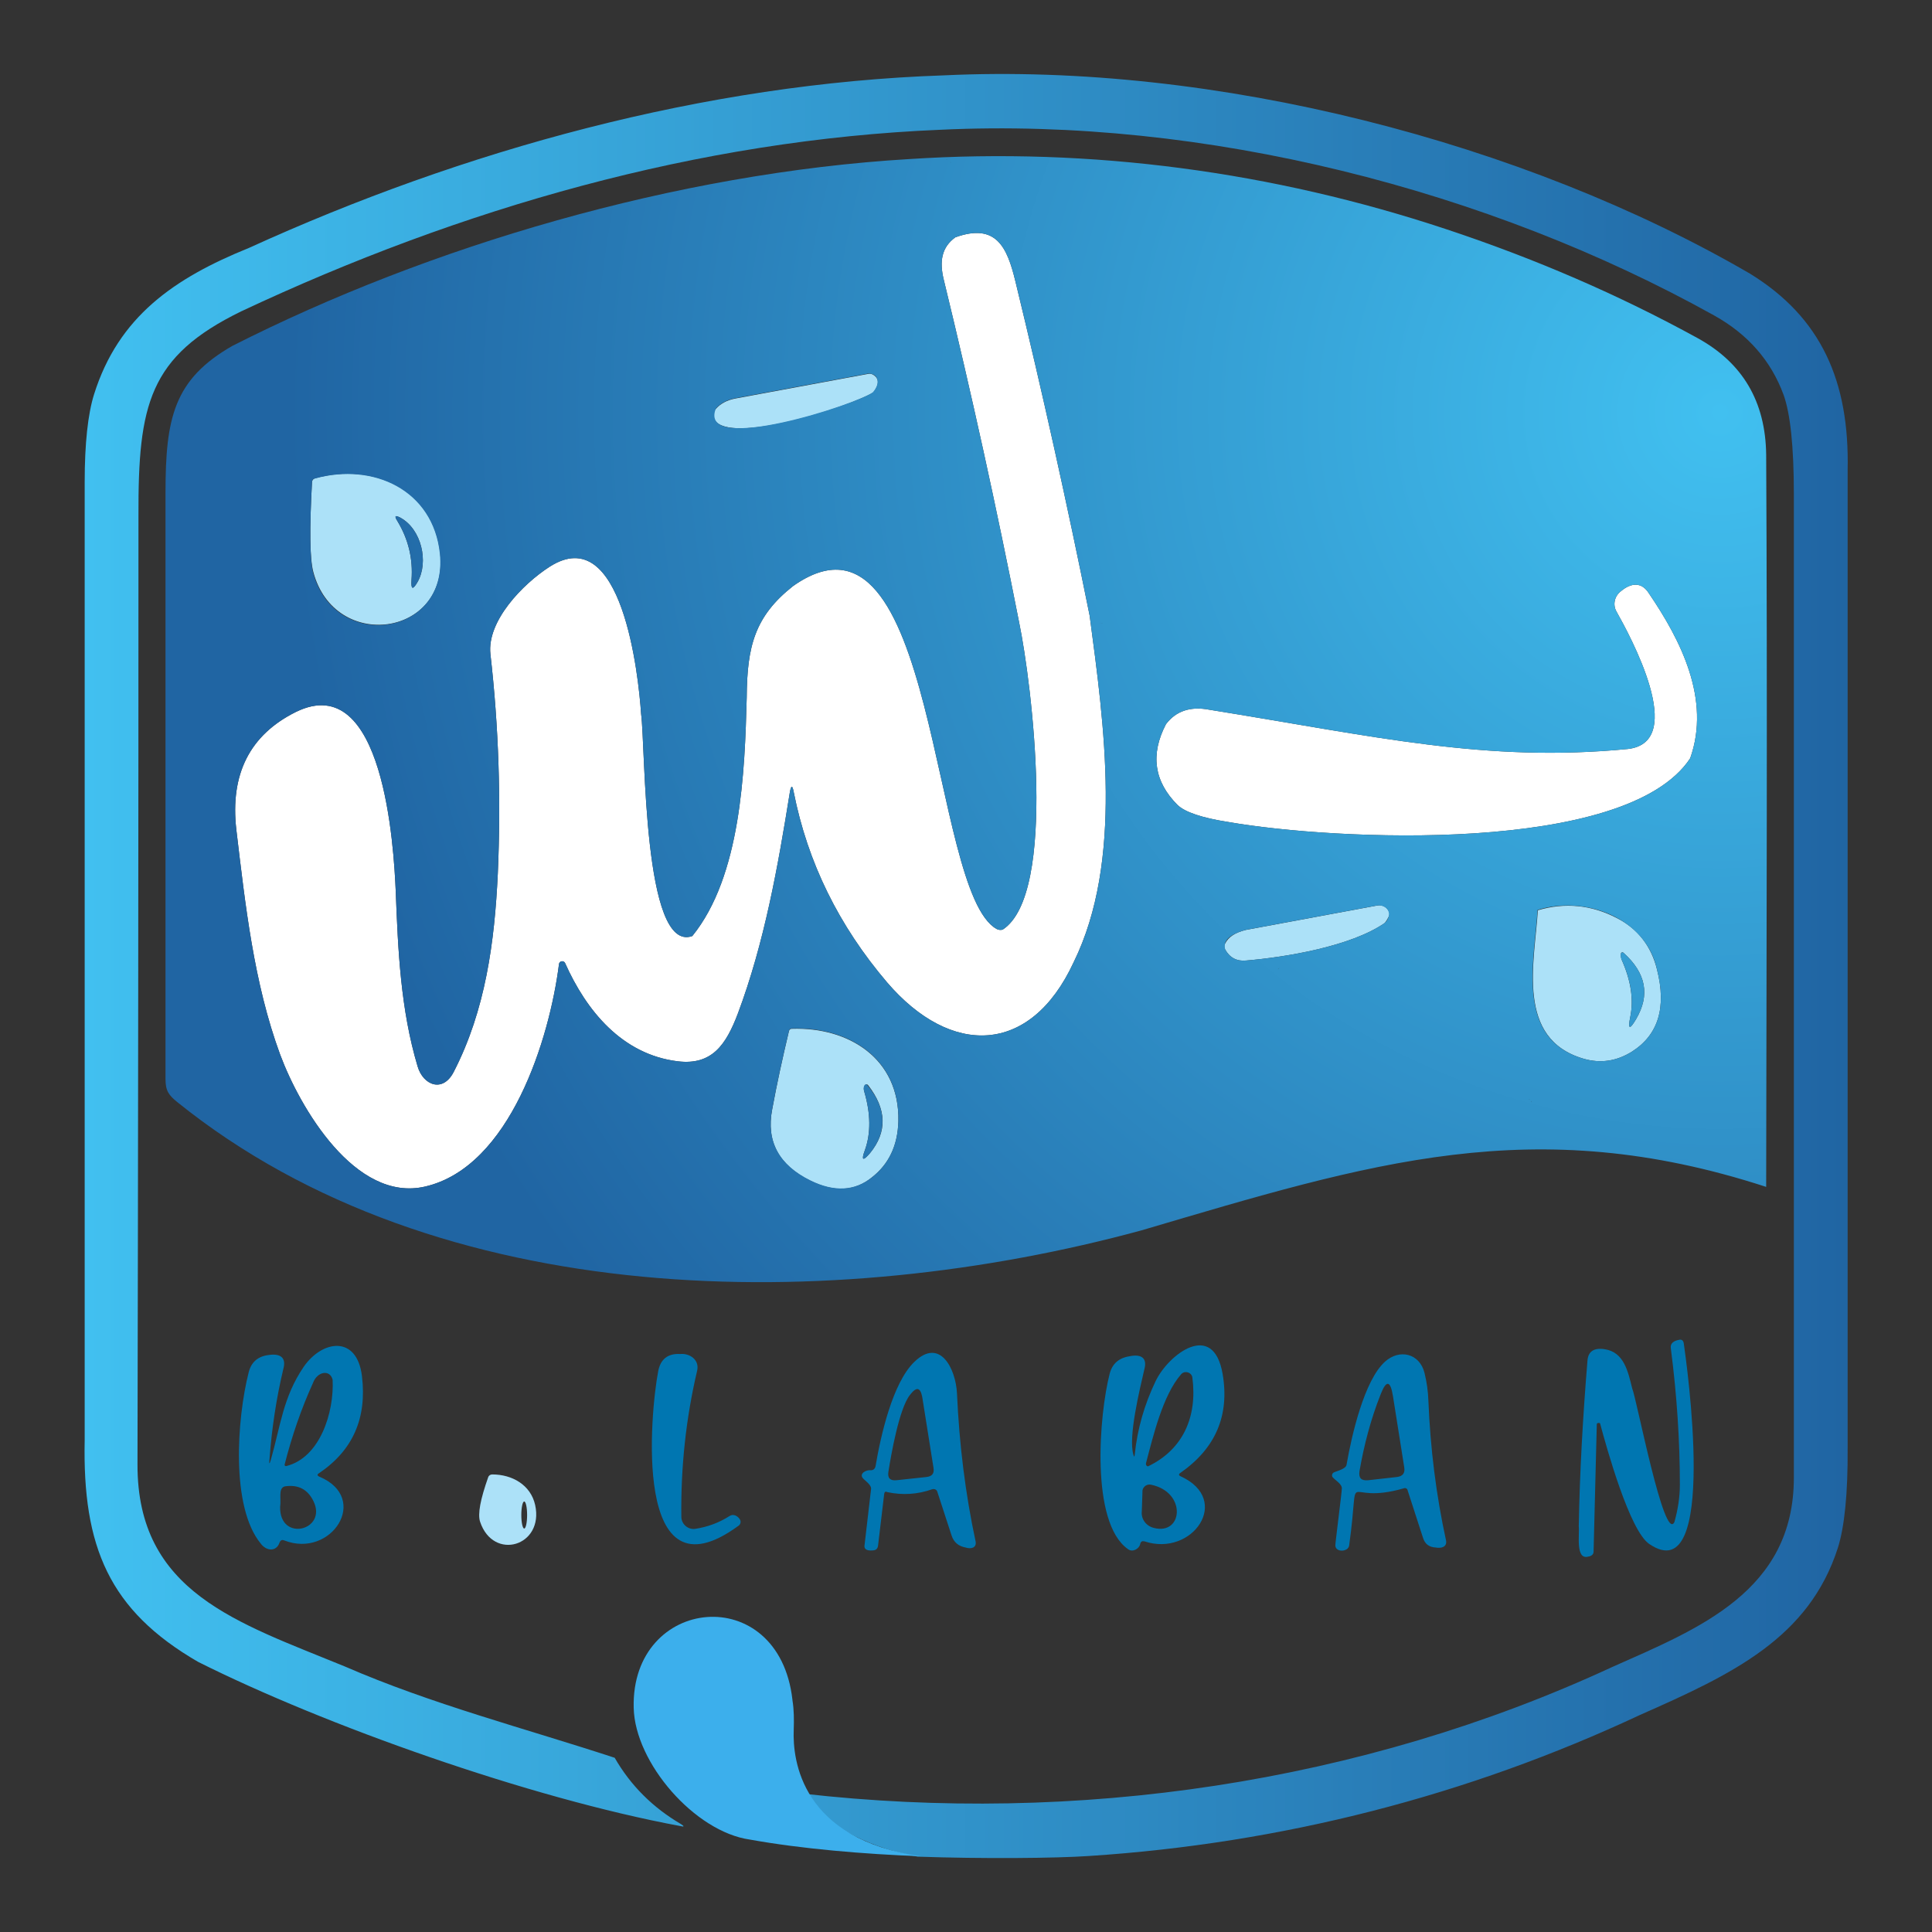 <?xml version="1.0" encoding="utf-8"?>
<!-- Generator: Adobe Illustrator 28.0.0, SVG Export Plug-In . SVG Version: 6.00 Build 0)  -->
<svg version="1.1" id="Layer_1" xmlns="http://www.w3.org/2000/svg" xmlns:xlink="http://www.w3.org/1999/xlink" x="0px" y="0px"
	 viewBox="0 0 600 600" style="enable-background:new 0 0 600 600;" xml:space="preserve">
<rect x="0" y="0" width="600" height="600" fill="#333333" stroke="none"/>
<style type="text/css">
	.st0{fill:#FFFFFF;}
	.st1{fill:#ACE1F8;}
	.st2{fill:url(#SVGID_1_);}
	.st3{fill:url(#SVGID_00000124133128418241251320000011476739848296680339_);}
	.st4{fill:url(#SVGID_00000152225309668141768720000006641183517482065293_);}
	.st5{fill:url(#SVGID_00000036966467146094251670000007947758346454698115_);}
	.st6{fill:#0076B1;}
	.st7{fill:url(#SVGID_00000052094743526037824950000005716205840595017876_);}
	.st8{fill:#3CAFEC;}
</style>
<g>
	<path class="st0" d="M375.5,220.4c51.6,8.3,86,16.5,130.1,12.2c18.7-2.2,0.5-35.4-3.6-42.7c-1.2-2.1-0.6-4.8,1.4-6.3
		c3.1-2.6,6.4-3,8.7,0.7c9.8,14.4,19.3,32.9,12.8,51.2c-19.8,30-110.6,25.5-143.3,19.8c-8.4-1.3-13.6-3.1-15.9-5.3
		c-7.3-7.3-8.5-15.7-3.6-25.1C365.2,220.8,369.7,219.3,375.5,220.4z"/>
	<path class="st0" d="M275.5,305.1c-15-17.6-24.7-37.3-29-59.1c-0.4-2.2-0.8-2.2-1.2,0c-3.7,23.1-7.9,46.8-16.2,68.9
		c-3.6,9.4-7.9,16-18.6,14.7c-17.3-2.1-28.4-15.7-35-30.5c-0.4-0.9-1.8-0.7-1.9,0.3c-2.9,23-15.1,63-41.6,69.1
		c-21.7,5-38.9-24.6-45-41c-8.2-22.3-10.8-46.4-13.6-69.8c-2-17.3,4.2-29.5,18.5-36.6c27.3-13.4,30.4,42.1,31,55.7
		c0.7,18.3,1.5,36.7,6.8,54.4c1.7,5.8,7.8,8.3,11.2,1.7c9.9-19.2,12.7-40.4,13.7-61.6c1-22.8,0.3-45.5-2.3-68.2
		c-1.1-10.2,10-21.7,18.4-27.1c22.5-14.4,27.6,33.7,28.4,45.7c1.4,10.3,0.5,74.5,15.9,69c15.1-18.6,16.3-51,16.9-74.1
		c0.1-15.9,2.5-25.2,14.4-34.6c45-31.7,42.3,94.8,63.2,106.5c0.6,0.3,1.2,0.4,1.9,0.2c17.1-11.1,9-76.6,5.1-95.4
		c-7-35.6-14.8-71.1-23.4-106.4c-1.4-5.7-0.7-10.1,3.6-13.2c12.8-4.6,16.1,3.3,18.6,13.5c8.4,34.5,16.1,69.2,23.1,104
		c4.5,33.8,10.5,76.2-5,107.7C320,327.8,295.3,328.2,275.5,305.1z"/>
	<g>
		<path class="st1" d="M271.2,121.9c-7.8,4.5-41.7,15.4-48.6,9.3c-1.2-1.1-1.4-3-0.3-4.2c0,0,0,0,0,0c1.4-1.6,3.4-2.7,5.9-3.2
			l41.5-7.7c0.5-0.1,1,0,1.5,0.3C273.1,117.6,273.1,119.4,271.2,121.9z"/>
		<path class="st1" d="M97.9,148.5c18.2-5,36.7,3.6,38.8,23.3c2.7,26-32.8,30.8-39.4,5.8c-1.1-4.1-1.2-13.4-0.4-28
			C97,149.1,97.3,148.7,97.9,148.5z M129.7,180.7c3.5-6.2,1.2-16.3-5.3-19.9c-1.7-0.9-2-0.6-1,1c3.4,5.6,4.9,11.7,4.4,18.3
			C127.6,183.1,128.2,183.3,129.7,180.7z"/>
		<path class="st1" d="M514.6,301.1c3,11.8,0.4,20.3-7.8,25.5c-4.8,3-9.8,3.7-15,2.2c-21.2-6.2-15.2-30-14.2-46.1
			c8.4-2.5,16.6-1.7,24.5,2.4C508.6,288.4,512.8,293.8,514.6,301.1z M503.6,298c2.9,6.5,3.8,12.4,2.7,17.8c-0.8,3.9-0.2,4.1,1.8,0.7
			c4.4-7.5,3.1-14.3-3.9-20.6c-0.2-0.2-0.5-0.2-0.7,0c-0.1,0.1-0.1,0.2-0.1,0.3C503.3,296.8,503.4,297.4,503.6,298z"/>
		<path class="st1" d="M430.1,286.6c-10.6,7.4-31.2,10.7-43.1,11.7c-2.9,0.3-5.1-0.9-6.5-3.4c-0.3-0.6-0.4-1.3,0-1.9
			c1-2,3.1-3.4,6.4-4.2l40.9-7.6c1.6-0.3,3.3,0.7,3.7,2.4C431.6,284.2,431.1,285.2,430.1,286.6z"/>
		<path class="st1" d="M251.7,366.7c-9.8-4.8-13.8-12.2-11.9-22.1c1.5-8.2,3.3-16.3,5.2-24.3c0.1-0.5,0.4-0.8,0.9-0.8
			c17.6-0.6,33.5,9.2,33.1,28.7c-0.2,7.5-2.9,13.3-8.3,17.5C265.4,370,259,370.3,251.7,366.7z M268.4,339c2,6.8,2.1,12.9,0.2,18.2
			c-1.2,3.2-0.6,3.5,1.6,0.9c5.4-6.6,5.2-13.6-0.6-21.1c-0.2-0.3-0.6-0.3-0.9-0.1c-0.1,0.1-0.2,0.2-0.2,0.3
			C268.2,337.7,268.2,338.3,268.4,339z"/>
		<g>
			<radialGradient id="SVGID_1_" cx="534.122" cy="128.067" r="445.423" gradientUnits="userSpaceOnUse">
				<stop  offset="0" style="stop-color:#41C0F0"/>
				<stop  offset="0.999" style="stop-color:#2065A3"/>
			</radialGradient>
			<path class="st2" d="M548.5,141.2c-0.2-16.5-7.3-28.5-21.3-36.2c-24.4-13.4-50.5-24.7-78.3-33.9C395.5,53.4,339,45.7,282.4,49.4
				C210,53.7,133.1,76.5,72.2,107.4C54,117.8,51.4,129.8,51.4,153c0,60.7,0,121.4,0,182.1c0,3.7,1,5,3.7,7.2
				c81.2,65.4,203.9,65.8,299.4,39.8c71.2-21,121.8-37,194-13.5C548.6,296.4,548.9,213.2,548.5,141.2z M475.5,341.8
				c0-0.1-0.1-0.1-0.1-0.2C475.4,341.7,475.5,341.7,475.5,341.8z M475.2,341.5c0,0-0.1-0.1-0.1-0.1
				C475.2,341.4,475.2,341.5,475.2,341.5z M474.9,341.4c0,0-0.1,0-0.1,0C474.8,341.3,474.8,341.3,474.9,341.4z M477.5,282.6
				c14.5-4.6,33.6,2.3,37.1,18.5c3,11.8,0.4,20.3-7.8,25.5c-4.8,3-9.8,3.7-15,2.2C470.5,322.6,476.5,298.8,477.5,282.6z
				 M450.8,230.5c0,0.1-0.1,0.1-0.1,0.1C450.7,230.6,450.7,230.6,450.8,230.5C450.8,230.5,450.8,230.5,450.8,230.5z M450.5,230.8
				c-0.1,0.1-0.2,0.1-0.4,0C450.3,230.9,450.4,230.9,450.5,230.8z M375.5,220.4c51.6,8.3,86,16.5,130.1,12.2
				c18.7-2.2,0.5-35.4-3.6-42.7c-1.2-2.1-0.6-4.8,1.4-6.3c3.1-2.6,6.4-3,8.7,0.7c9.8,14.4,19.3,32.9,12.8,51.2
				c-19.8,30-110.6,25.5-143.3,19.8c-8.4-1.3-13.6-3.1-15.9-5.3c-7.3-7.3-8.5-15.7-3.6-25.1C365.2,220.8,369.7,219.3,375.5,220.4z
				 M396.4,301.8c0,0.1,0,0.2-0.1,0.3C396.4,302,396.4,301.9,396.4,301.8z M396.4,302.4c0,0.1,0,0.2,0.1,0.3
				C396.4,302.6,396.4,302.5,396.4,302.4z M396.5,301.5c0-0.1,0.1-0.2,0.2-0.3C396.6,301.3,396.5,301.4,396.5,301.5z M396.8,301
				c0.2-0.2,0.4-0.3,0.6-0.4C397.2,300.7,397,300.9,396.8,301z M430.1,286.6c-10.6,7.4-31.2,10.7-43.1,11.7
				c-2.9,0.3-5.1-0.9-6.5-3.4c-1-3.3,2.7-5.1,6.3-6.1c0,0,40.9-7.6,40.9-7.6C430.8,280.9,432.8,283.8,430.1,286.6z M342.7,194
				c0-0.1-0.1-0.1-0.1-0.2C342.6,193.8,342.6,193.9,342.7,194z M342.9,194.4c0-0.1,0-0.2-0.1-0.2
				C342.8,194.2,342.9,194.3,342.9,194.4z M341.7,193.5c0.1,0,0.1,0,0.2,0c-0.1,0-0.2,0-0.3,0C341.6,193.5,341.7,193.4,341.7,193.5z
				 M342.3,193.7c-0.1,0-0.1-0.1-0.2-0.1C342.2,193.6,342.3,193.6,342.3,193.7z M295.3,50.6c-0.1-0.1-0.1-0.2-0.2-0.3
				C295.2,50.4,295.3,50.5,295.3,50.6z M295.6,51.4c0-0.1,0-0.3-0.1-0.4C295.5,51.1,295.6,51.2,295.6,51.4z M294,49.6
				c0.1,0,0.2,0.1,0.2,0.1c-0.2-0.1-0.3-0.1-0.5-0.1C293.8,49.6,293.9,49.6,294,49.6z M294.9,50c-0.1-0.1-0.2-0.2-0.3-0.2
				C294.7,49.9,294.8,50,294.9,50z M222.3,126.9c1.4-1.6,3.4-2.7,5.9-3.2l41.5-7.7c3,0,3.9,3,1.4,5.8
				C266.8,125.3,216.6,141.7,222.3,126.9z M96.9,149.7c0-0.6,0.3-1,0.9-1.1c18.2-5,36.7,3.6,38.8,23.3c2.7,26-32.8,30.8-39.4,5.8
				C96.2,173.5,96.1,164.2,96.9,149.7z M270.7,365.7c-5.3,4.2-11.7,4.5-19,0.9c-9.8-4.8-13.8-12.2-11.9-22.1
				c1.5-8.2,3.3-16.3,5.2-24.3c0.1-0.5,0.4-0.8,0.9-0.8c17.6-0.6,33.5,9.2,33.1,28.7C278.8,355.7,276.1,361.5,270.7,365.7z
				 M275.5,305.1c-15-17.6-24.7-37.3-29-59.1c-0.4-2.2-0.8-2.2-1.2,0c-3.7,23.1-7.9,46.8-16.2,68.9c-3.6,9.4-7.9,16-18.6,14.7
				c-17.3-2.1-28.4-15.7-35-30.5c-0.4-0.9-1.8-0.7-1.9,0.3c-2.9,23-15.1,63-41.6,69.1c-21.7,5-38.9-24.6-45-41
				c-8.2-22.3-10.8-46.4-13.6-69.8c-2-17.3,4.2-29.5,18.5-36.6c27.3-13.4,30.4,42.1,31,55.7c0.7,18.3,1.5,36.7,6.8,54.4
				c1.7,5.8,7.8,8.3,11.2,1.7c9.9-19.2,12.7-40.4,13.7-61.6c1-22.8,0.3-45.5-2.3-68.2c-1.1-10.2,10-21.7,18.4-27.1
				c22.5-14.4,27.6,33.7,28.4,45.7c1.4,10.3,0.5,74.5,15.9,69c15.1-18.6,16.3-51,16.9-74.1c0.1-15.9,2.5-25.2,14.4-34.6
				c45-31.7,42.3,94.8,63.2,106.5c0.6,0.3,1.2,0.4,1.9,0.2c17.1-11.1,9-76.6,5.1-95.4c-7-35.6-14.8-71.1-23.4-106.4
				c-1.4-5.7-0.7-10.1,3.6-13.2c12.8-4.6,16.1,3.3,18.6,13.5c8.4,34.5,16.1,69.2,23.1,104c4.5,33.8,10.5,76.2-5,107.7
				C320,327.8,295.3,328.2,275.5,305.1z M331.1,306.9c0,0-0.1,0-0.1,0C331,306.9,331.1,306.9,331.1,306.9z M330.9,306.9
				c0,0-0.1,0-0.1,0.1C330.8,307,330.8,307,330.9,306.9z M330.7,307.1c0,0-0.1,0.1-0.1,0.1C330.6,307.2,330.6,307.2,330.7,307.1z
				 M330.5,307.4c0,0.1,0,0.1,0,0.2C330.5,307.5,330.5,307.4,330.5,307.4z M475.6,341.9c0,0.1,0.1,0.2,0.1,0.4
				C475.6,342.2,475.6,342,475.6,341.9z"/>
			
				<radialGradient id="SVGID_00000126309015777275751880000014672828490505010614_" cx="534.122" cy="128.067" r="445.423" gradientUnits="userSpaceOnUse">
				<stop  offset="0" style="stop-color:#41C0F0"/>
				<stop  offset="0.999" style="stop-color:#2065A3"/>
			</radialGradient>
			<path style="fill:url(#SVGID_00000126309015777275751880000014672828490505010614_);" d="M127.8,180.1c-0.2,3.1,0.4,3.2,1.9,0.6
				c3.5-6.2,1.2-16.3-5.3-19.9c-1.7-0.9-2-0.6-1,1C126.8,167.4,128.3,173.5,127.8,180.1z"/>
			
				<radialGradient id="SVGID_00000148647761429804537790000007042736844406456767_" cx="534.122" cy="128.067" r="445.423" gradientUnits="userSpaceOnUse">
				<stop  offset="0" style="stop-color:#41C0F0"/>
				<stop  offset="0.999" style="stop-color:#2065A3"/>
			</radialGradient>
			<path style="fill:url(#SVGID_00000148647761429804537790000007042736844406456767_);" d="M506.3,315.8c-0.8,3.9-0.2,4.1,1.8,0.7
				c4.4-7.5,3.1-14.3-3.9-20.6c-1.2-0.6-0.9,1.5-0.6,2.1C506.5,304.4,507.4,310.3,506.3,315.8z"/>
			
				<radialGradient id="SVGID_00000017475029126038295300000008705317090949310106_" cx="534.122" cy="128.067" r="445.423" gradientUnits="userSpaceOnUse">
				<stop  offset="0" style="stop-color:#41C0F0"/>
				<stop  offset="0.999" style="stop-color:#2065A3"/>
			</radialGradient>
			<path style="fill:url(#SVGID_00000017475029126038295300000008705317090949310106_);" d="M269.2,336.8c-1.1-0.2-1.1,1.4-0.8,2.2
				c2,6.8,2.1,12.9,0.2,18.2c-1.2,3.2-0.6,3.5,1.6,0.9C275.6,351.5,275.4,344,269.2,336.8z"/>
		</g>
		<path class="st6" d="M495.9,442.3l-1,39.6c0,0.9-0.8,1.4-1.6,1.5c-4.1,1.2-2.7-6.9-3-9.3c0.3-17.2,1.3-34.4,2.7-51.5
			c0.2-2.9,2-4.1,5.3-3.6c6.1,0.9,7.3,7,8.6,12.2c1.4,3.3,9.9,48,13.1,41.5c1.1-3.9,1.7-7.8,1.7-11.6c0-13.5-0.9-27.6-2.8-42.3
			c-0.3-1.7,1-2.4,2.5-2.7c0.8-0.2,1.3,0.1,1.5,1c0.8,5.5,11,77.2-10.7,62.4c-6.1-4.1-13.2-29.7-15.3-37.5
			C496.6,441.8,495.9,441.9,495.9,442.3z"/>
		<path class="st6" d="M84.1,453.4c3-10.5,3.8-19.5,10.2-28.9c5.7-8.3,16.5-10,18.1,2.8c1.6,13.1-2.8,23.1-13.3,30.2
			c-0.7,0.4-0.6,0.8,0.1,1.1c15.9,6.7,3.7,25.5-10.9,19.8c-0.7-0.3-1.2-0.1-1.5,0.7c-1,2.9-4.1,2.6-5.8,0.3
			c-9.4-11.4-7.4-38.8-3.8-53.1c0.8-3.3,2.9-5.1,6.3-5.5c3.4-0.5,5.5,0.7,4.5,4.3c-2.2,9.2-3.6,18.6-4.3,28
			C83.5,454.8,83.7,454.8,84.1,453.4z M88.4,454.8c-0.1,0.3,0.2,0.6,0.5,0.5c10.5-2.6,14.9-16.7,14.4-26.8c-0.8-3.3-4.8-2.6-6.1,1
			C93.6,437.4,90.7,445.8,88.4,454.8z M97.3,466.1c-1.8-3.6-4.7-5.1-8.8-4.5c-2.2,0.5-1.1,3.9-1.5,6.3
			C86.7,479.1,101.9,475.3,97.3,466.1z"/>
		<path class="st6" d="M352.4,451.8c0.8-8,3-15.6,6.5-22.9c4-8.3,17.9-19,20.8-2.2c2.2,12.9-2.2,23.1-13.1,30.7
			c-0.6,0.4-0.6,0.8,0.1,1.1c16,7.3,3.6,25.1-11.2,20.2c-0.8-0.2-1.2,0-1.4,0.8c-0.3,1.5-2.4,2.7-3.8,1.6c-11.8-8.3-8.9-42-5.7-54.4
			c0.8-3.2,2.9-5,6.2-5.5c3.3-0.7,5.6,0.3,4.6,4c-1.4,6.1-5.1,21.1-3.4,26.6C352.2,452.5,352.3,452.5,352.4,451.8z M366.8,426.8
			c-5.7,6.5-8.7,19.3-10.9,27.6c-0.1,0.4,0.1,0.9,0.6,1c10.9-5.2,15.4-15.4,13.8-27.6C370.1,426.2,367.9,425.5,366.8,426.8z
			 M358.3,474.5c9.1,2.4,10.3-11.1-0.8-13.4c-1.2-0.3-2.5,0.5-2.7,1.8c0,0.1,0,0.3,0,0.4l-0.2,6
			C354.3,471.7,355.9,473.9,358.3,474.5z"/>
		<path class="st6" d="M215.9,474.8c3.9-0.6,7.4-1.9,10.7-4c1.1-0.7,2.3-0.1,3,0.8c0.6,0.7,0.5,1.7-0.2,2.2
			c-33.2,24.4-27.4-35.4-25-47.9c0.7-3.8,3-5.6,6.8-5.4c3.1-0.3,6.1,1.9,5.3,5.2c-3.5,14.9-5.1,30.1-4.9,45.5
			C211.7,473.4,213.7,475.1,215.9,474.8z"/>
		<path class="st6" d="M274.6,463.9l-1.9,16c-0.1,1.1-0.7,1.6-1.8,1.6c-1.2,0.1-2.7-0.1-2.4-1.7c0,0,2-17.2,2-17.2
			c0.3-1.4-1.8-2.7-2.5-3.5c-1.3-1.5,1.1-2.7,2.4-2.5c0.8,0,1.3-0.4,1.5-1.2c1.6-9.5,5.3-26,12.1-32.5c7.9-7.6,12.8,2.1,13.2,9.8
			c0.7,15.8,2.6,31.2,5.8,46.1c0.3,2-1.6,2.3-3.1,1.8c-2.2-0.4-3.7-1.6-4.4-3.8l-4.4-13.5c-0.2-0.7-0.9-1-1.6-0.8
			c-4.5,1.6-9.2,1.9-13.9,0.9C275,463.1,274.7,463.3,274.6,463.9z M282.6,433.2c-3.4,4.3-5.9,18.8-6.7,23.9
			c-0.3,1.9,0.5,2.8,2.5,2.6l9.3-1c1.8-0.2,2.5-1.1,2.2-2.9l-3.5-22C285.8,430.8,284.6,430.6,282.6,433.2z"/>
		<path class="st6" d="M436,462.2c-19.7,5.7-13.4-8.4-17,17.7c-0.2,2.1-4.2,2.3-4.3,0.1c-0.1-0.2,2.1-17.3,2-17.5
			c0.3-1.5-1.9-2.7-2.7-3.6c-0.5-0.4-0.4-1.3,0.2-1.6c1-0.5,3.9-1.1,4-2.5c1.6-9.2,5.5-26.1,11.9-31.9c4.5-4.1,10.8-2.6,12.3,3.5
			c0.7,2.8,1.1,5.7,1.2,8.6c0.6,14.8,2.4,29.3,5.5,43.5c0.3,2-1.6,2.4-3.2,2.1c-2.1-0.1-3.4-1.1-4-3.1l-4.7-14.5
			C437.1,462.3,436.5,462,436,462.2z M436.1,455.7l-3.5-22.1c-0.8-5-2.1-5.1-3.9-0.4c-3,7.6-5.1,15.6-6.5,23.7
			c-0.3,2.1,0.5,3,2.7,2.8l8.9-1C435.6,458.5,436.4,457.5,436.1,455.7z"/>
		<path class="st1" d="M152.9,457.9c6.1,0,11.9,3.2,13.3,9.5c2.8,12.8-13,17.5-17.1,5.2c-0.8-2.4,0.1-7,2.5-13.8
			C151.8,458.2,152.3,457.9,152.9,457.9z M162.8,474.7c0.5,0,0.9-1.9,0.9-4.2c0-2.3-0.4-4.2-0.9-4.2c0,0,0,0,0,0
			c-0.5,0-0.9,1.9-0.9,4.2C161.9,472.8,162.3,474.7,162.8,474.7C162.8,474.7,162.8,474.7,162.8,474.7z"/>
		
			<linearGradient id="SVGID_00000008127316777339307600000012591548496750347137_" gradientUnits="userSpaceOnUse" x1="26.261" y1="300" x2="573.739" y2="300">
			<stop  offset="0" style="stop-color:#41C0F0"/>
			<stop  offset="0.999" style="stop-color:#2065A3"/>
		</linearGradient>
		<path style="fill:url(#SVGID_00000008127316777339307600000012591548496750347137_);" d="M543.5,85
			c-70.3-40.9-166.2-65.6-250.3-61.6c-74.5,2.5-149.4,23.3-215.9,53.6c-23.2,9.4-40.5,21.3-48.1,45.5c-1.9,6.1-2.9,15.2-2.9,27.2
			c0,99.2,0,198.3,0,297.5c-0.7,33.2,7.6,52.9,35.2,68.9c39.3,19.7,102.9,42.3,149.8,51c1.2,0.3,1.3,0.1,0.2-0.6
			c-8.7-5.1-15.6-11.9-20.6-20.6c-27.7-9.1-56.8-16.6-83.9-28.4c-33.1-13.6-64.4-22.9-64.3-62.7c0.2-98.2,0.3-196.4,0.3-294.7
			c-0.1-34.4,3.2-49.4,31.9-63.4c68.1-32,142-53.3,217.2-56.4c82-3.9,170.1,18.6,240.3,57.7c10.4,5.8,17.6,14,21.5,24.6
			c2.1,5.8,3.2,16.1,3.2,30.9c0,101.8,0,203.6,0,305.4c0,35.3-29.6,46.9-56.4,58.8C422.6,553.9,334,566.7,249.1,557
			c10,13.5,27.7,18.1,35.9,19.6c19.9,0.7,43,0.5,53.1-0.2c60.1-3.9,117.8-18.8,171.2-43.8c28.8-12.7,52.5-23.9,61.5-52
			c2-6.4,3.1-16.7,3-30.9c0-101.2,0-202.5,0-303.7C574.4,118.4,565.6,98.6,543.5,85z M455.5,63.1c-0.1,0-0.3-0.1-0.4-0.1
			c0.2,0,0.4,0.1,0.6,0.1C455.7,63.1,455.6,63.1,455.5,63.1z"/>
		<path class="st8" d="M246.1,527.9c-4.2-37.1-50.2-32.3-49.3,2.5c0.4,17.1,19,38.5,36.1,40.9c16.1,2.9,35.3,4.5,53.3,5.2
			c-37.3-5.2-40.1-29.8-39.7-39.3c0.1-3.1,0.1-6.2-0.4-9.2C246.1,528,246.1,527.9,246.1,527.9z"/>
	</g>
</g>
</svg>
